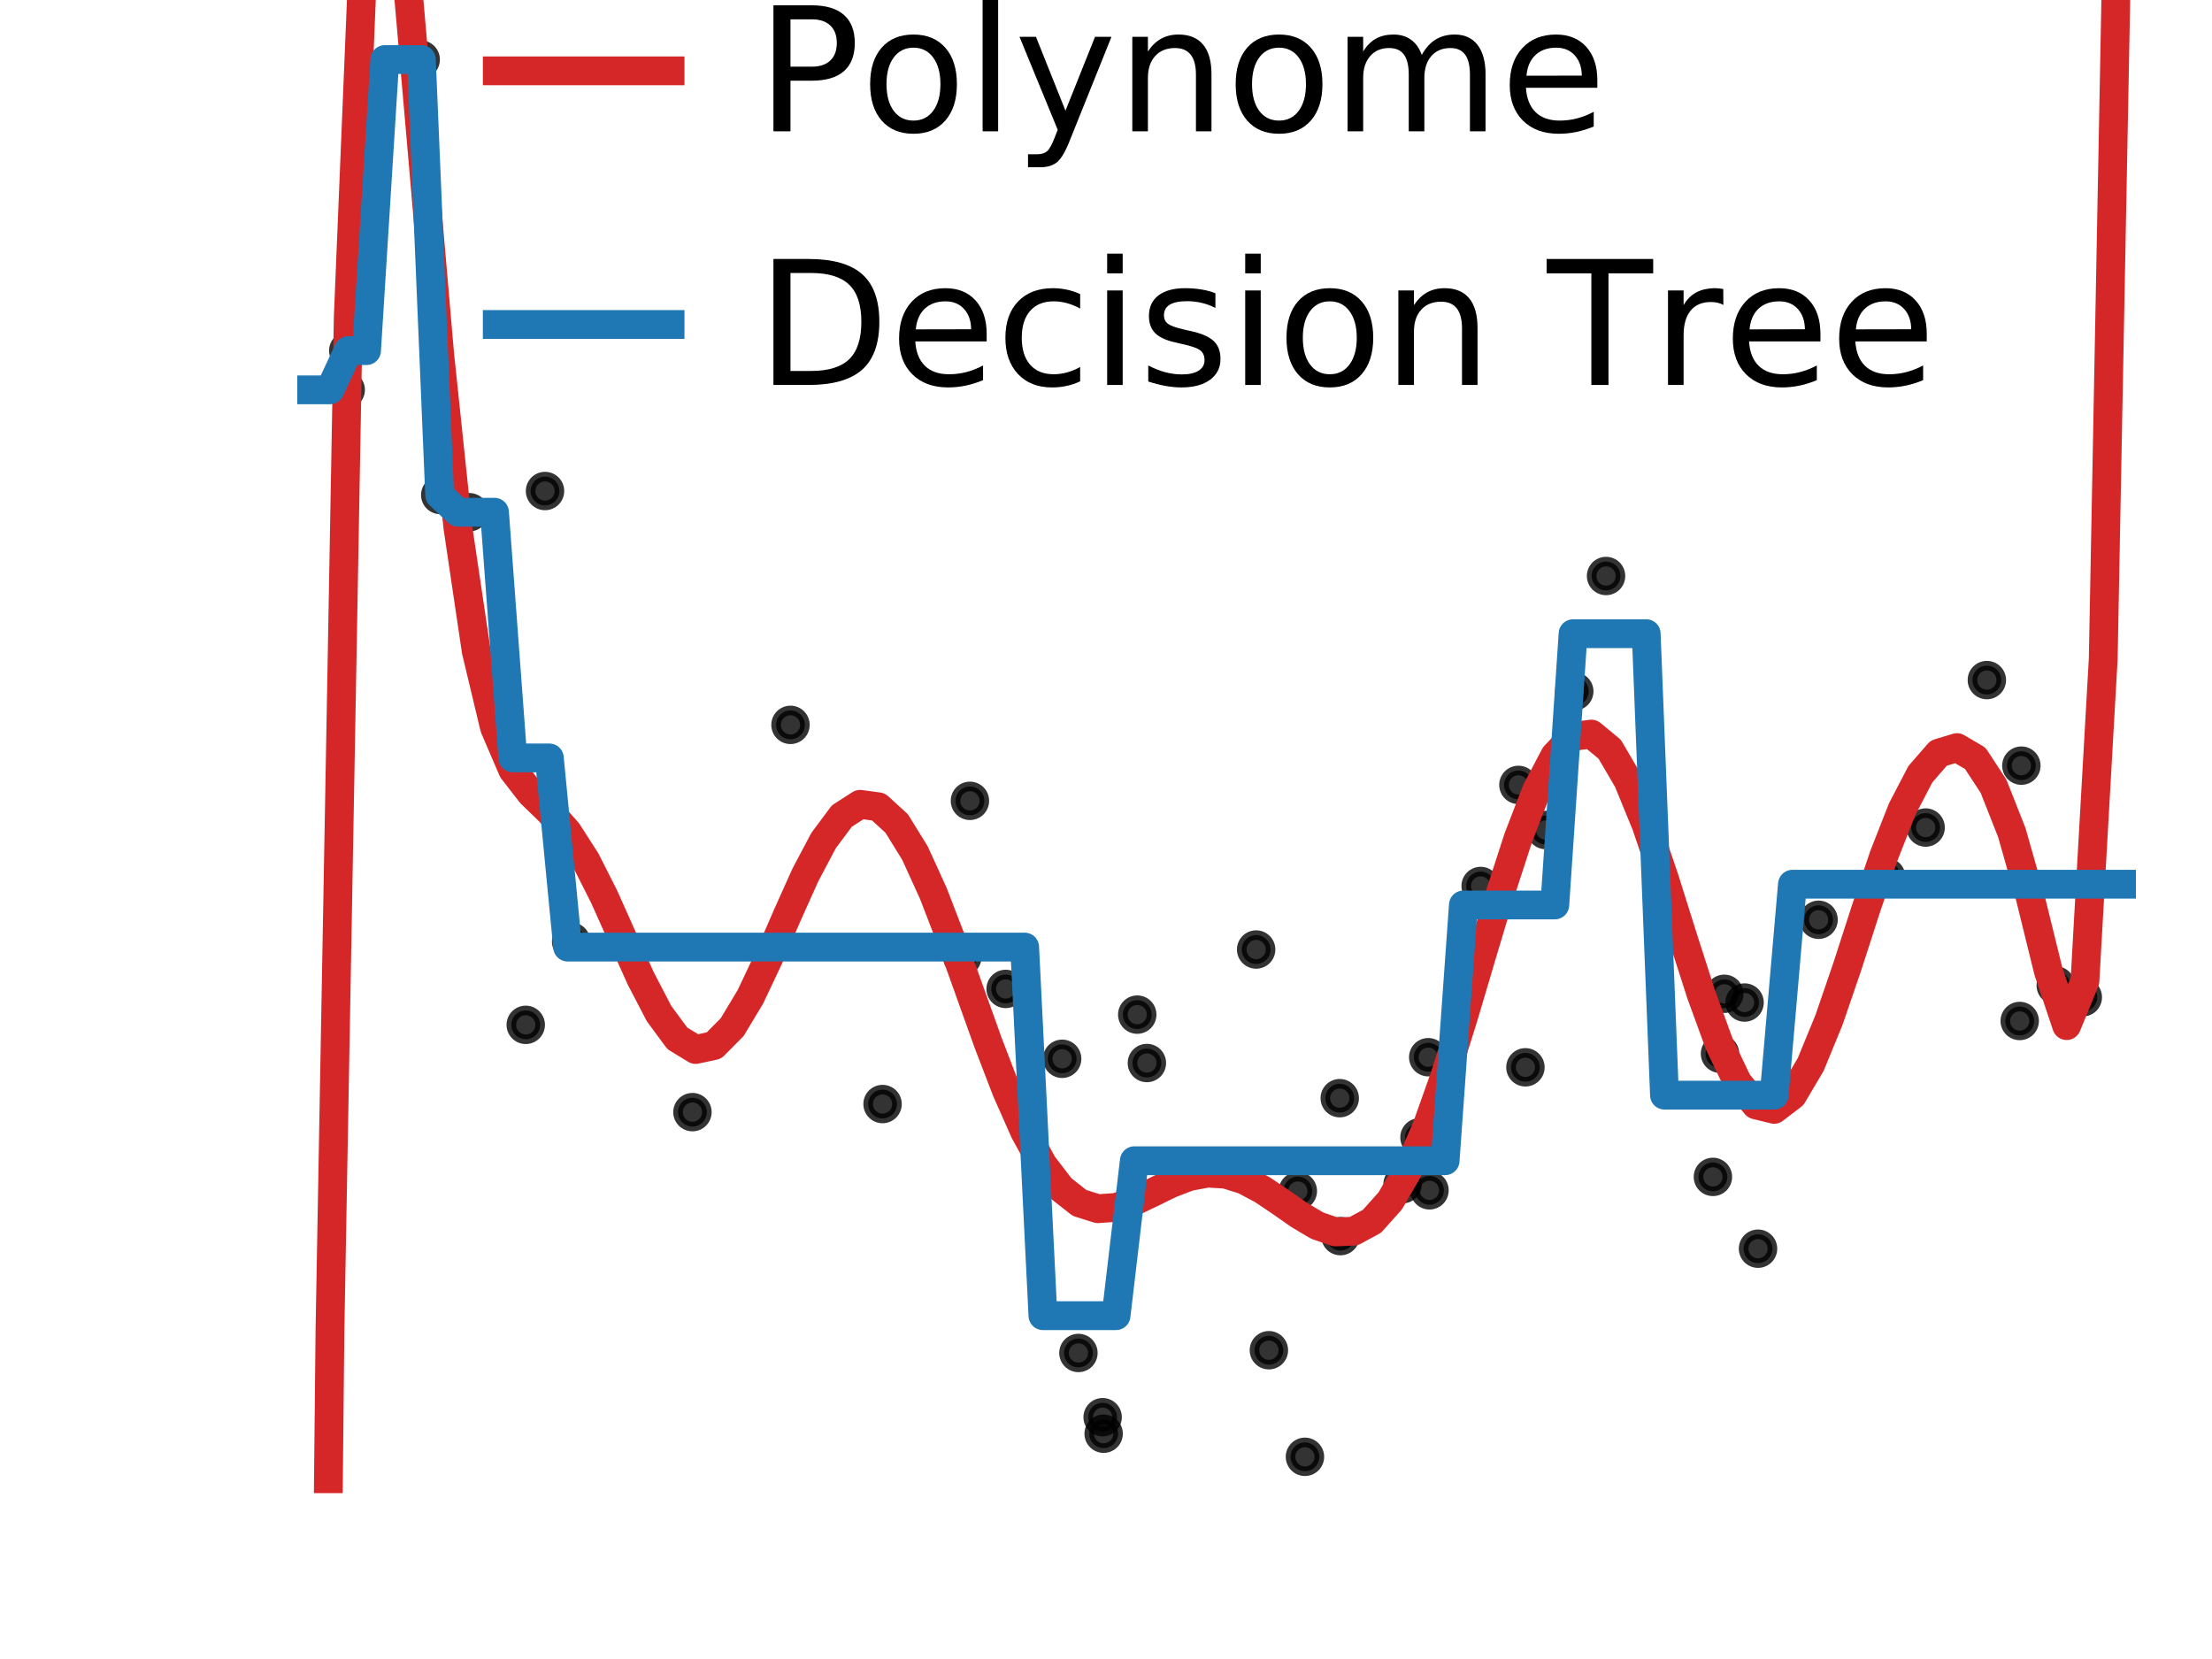 <?xml version="1.0" encoding="utf-8" standalone="no"?>
<!DOCTYPE svg PUBLIC "-//W3C//DTD SVG 1.1//EN"
  "http://www.w3.org/Graphics/SVG/1.1/DTD/svg11.dtd">
<!-- Created with matplotlib (https://matplotlib.org/) -->
<svg height="172.8pt" version="1.1" viewBox="0 0 230.4 172.8" width="230.4pt" xmlns="http://www.w3.org/2000/svg" xmlns:xlink="http://www.w3.org/1999/xlink">
 <defs>
  <style type="text/css">
*{stroke-linecap:butt;stroke-linejoin:round;}
  </style>
 </defs>
 <g id="figure_1">
  <g id="patch_1">
   <path d="M 0 172.8 
L 230.4 172.8 
L 230.4 0 
L 0 0 
z
" style="fill:none;"/>
  </g>
  <g id="axes_1">
   <g id="PathCollection_1">
    <defs>
     <path d="M 0 1.5 
C 0.398 1.5 0.779 1.342 1.061 1.061 
C 1.342 0.779 1.5 0.398 1.5 0 
C 1.5 -0.398 1.342 -0.779 1.061 -1.061 
C 0.779 -1.342 0.398 -1.5 0 -1.5 
C -0.398 -1.5 -0.779 -1.342 -1.061 -1.061 
C -1.342 -0.779 -1.5 -0.398 -1.5 0 
C -1.5 0.398 -1.342 0.779 -1.061 1.061 
C -0.779 1.342 -0.398 1.5 0 1.5 
z
" id="m4e10153dc1" style="stroke:#000000;stroke-opacity:0.8;"/>
    </defs>
    <g clip-path="url(#p9fededb696)">
     <use style="fill-opacity:0.8;stroke:#000000;stroke-opacity:0.8;" x="135.922" xlink:href="#m4e10153dc1" y="151.74"/>
     <use style="fill-opacity:0.8;stroke:#000000;stroke-opacity:0.8;" x="167.285" xlink:href="#m4e10153dc1" y="59.996"/>
     <use style="fill-opacity:0.8;stroke:#000000;stroke-opacity:0.8;" x="146.092" xlink:href="#m4e10153dc1" y="123.345"/>
     <use style="fill-opacity:0.8;stroke:#000000;stroke-opacity:0.8;" x="135.181" xlink:href="#m4e10153dc1" y="124.06"/>
     <use style="fill-opacity:0.8;stroke:#000000;stroke-opacity:0.8;" x="112.328" xlink:href="#m4e10153dc1" y="140.924"/>
     <use style="fill-opacity:0.8;stroke:#000000;stroke-opacity:0.8;" x="154.222" xlink:href="#m4e10153dc1" y="92.283"/>
     <use style="fill-opacity:0.8;stroke:#000000;stroke-opacity:0.8;" x="114.955" xlink:href="#m4e10153dc1" y="149.334"/>
     <use style="fill-opacity:0.8;stroke:#000000;stroke-opacity:0.8;" x="200.573" xlink:href="#m4e10153dc1" y="86.196"/>
     <use style="fill-opacity:0.8;stroke:#000000;stroke-opacity:0.8;" x="214.125" xlink:href="#m4e10153dc1" y="102.641"/>
     <use style="fill-opacity:0.8;stroke:#000000;stroke-opacity:0.8;" x="104.748" xlink:href="#m4e10153dc1" y="103.006"/>
     <use style="fill-opacity:0.8;stroke:#000000;stroke-opacity:0.8;" x="181.713" xlink:href="#m4e10153dc1" y="104.424"/>
     <use style="fill-opacity:0.8;stroke:#000000;stroke-opacity:0.8;" x="132.167" xlink:href="#m4e10153dc1" y="140.638"/>
     <use style="fill-opacity:0.8;stroke:#000000;stroke-opacity:0.8;" x="139.547" xlink:href="#m4e10153dc1" y="114.385"/>
     <use style="fill-opacity:0.8;stroke:#000000;stroke-opacity:0.8;" x="206.949" xlink:href="#m4e10153dc1" y="70.837"/>
     <use style="fill-opacity:0.8;stroke:#000000;stroke-opacity:0.8;" x="45.856" xlink:href="#m4e10153dc1" y="51.556"/>
     <use style="fill-opacity:0.8;stroke:#000000;stroke-opacity:0.8;" x="48.89" xlink:href="#m4e10153dc1" y="53.353"/>
     <use style="fill-opacity:0.8;stroke:#000000;stroke-opacity:0.8;" x="36.277" xlink:href="#m4e10153dc1" y="36.52"/>
     <use style="fill-opacity:0.8;stroke:#000000;stroke-opacity:0.8;" x="189.422" xlink:href="#m4e10153dc1" y="95.802"/>
     <use style="fill-opacity:0.8;stroke:#000000;stroke-opacity:0.8;" x="179.155" xlink:href="#m4e10153dc1" y="109.754"/>
     <use style="fill-opacity:0.8;stroke:#000000;stroke-opacity:0.8;" x="196.471" xlink:href="#m4e10153dc1" y="91.351"/>
     <use style="fill-opacity:0.8;stroke:#000000;stroke-opacity:0.8;" x="216.944" xlink:href="#m4e10153dc1" y="103.873"/>
     <use style="fill-opacity:0.8;stroke:#000000;stroke-opacity:0.8;" x="183.114" xlink:href="#m4e10153dc1" y="130.062"/>
     <use style="fill-opacity:0.8;stroke:#000000;stroke-opacity:0.8;" x="119.459" xlink:href="#m4e10153dc1" y="110.723"/>
     <use style="fill-opacity:0.8;stroke:#000000;stroke-opacity:0.8;" x="179.602" xlink:href="#m4e10153dc1" y="103.514"/>
     <use style="fill-opacity:0.8;stroke:#000000;stroke-opacity:0.8;" x="54.761" xlink:href="#m4e10153dc1" y="106.747"/>
     <use style="fill-opacity:0.8;stroke:#000000;stroke-opacity:0.8;" x="153.096" xlink:href="#m4e10153dc1" y="99.632"/>
     <use style="fill-opacity:0.8;stroke:#000000;stroke-opacity:0.8;" x="59.489" xlink:href="#m4e10153dc1" y="98.071"/>
     <use style="fill-opacity:0.8;stroke:#000000;stroke-opacity:0.8;" x="210.544" xlink:href="#m4e10153dc1" y="79.749"/>
     <use style="fill-opacity:0.8;stroke:#000000;stroke-opacity:0.8;" x="130.839" xlink:href="#m4e10153dc1" y="98.901"/>
     <use style="fill-opacity:0.8;stroke:#000000;stroke-opacity:0.8;" x="110.633" xlink:href="#m4e10153dc1" y="110.282"/>
     <use style="fill-opacity:0.8;stroke:#000000;stroke-opacity:0.8;" x="82.337" xlink:href="#m4e10153dc1" y="75.502"/>
     <use style="fill-opacity:0.8;stroke:#000000;stroke-opacity:0.8;" x="178.416" xlink:href="#m4e10153dc1" y="122.584"/>
     <use style="fill-opacity:0.8;stroke:#000000;stroke-opacity:0.8;" x="118.454" xlink:href="#m4e10153dc1" y="105.682"/>
     <use style="fill-opacity:0.8;stroke:#000000;stroke-opacity:0.8;" x="139.62" xlink:href="#m4e10153dc1" y="128.753"/>
     <use style="fill-opacity:0.8;stroke:#000000;stroke-opacity:0.8;" x="36.008" xlink:href="#m4e10153dc1" y="40.604"/>
     <use style="fill-opacity:0.8;stroke:#000000;stroke-opacity:0.8;" x="148.895" xlink:href="#m4e10153dc1" y="123.984"/>
     <use style="fill-opacity:0.8;stroke:#000000;stroke-opacity:0.8;" x="147.851" xlink:href="#m4e10153dc1" y="118.469"/>
     <use style="fill-opacity:0.8;stroke:#000000;stroke-opacity:0.8;" x="148.763" xlink:href="#m4e10153dc1" y="110.118"/>
     <use style="fill-opacity:0.8;stroke:#000000;stroke-opacity:0.8;" x="210.371" xlink:href="#m4e10153dc1" y="106.345"/>
     <use style="fill-opacity:0.8;stroke:#000000;stroke-opacity:0.8;" x="160.995" xlink:href="#m4e10153dc1" y="86.455"/>
     <use style="fill-opacity:0.8;stroke:#000000;stroke-opacity:0.8;" x="100.236" xlink:href="#m4e10153dc1" y="99.692"/>
     <use style="fill-opacity:0.8;stroke:#000000;stroke-opacity:0.8;" x="114.85" xlink:href="#m4e10153dc1" y="147.615"/>
     <use style="fill-opacity:0.8;stroke:#000000;stroke-opacity:0.8;" x="163.975" xlink:href="#m4e10153dc1" y="72.011"/>
     <use style="fill-opacity:0.8;stroke:#000000;stroke-opacity:0.8;" x="43.819" xlink:href="#m4e10153dc1" y="6.204"/>
     <use style="fill-opacity:0.8;stroke:#000000;stroke-opacity:0.8;" x="158.157" xlink:href="#m4e10153dc1" y="81.755"/>
     <use style="fill-opacity:0.8;stroke:#000000;stroke-opacity:0.8;" x="158.887" xlink:href="#m4e10153dc1" y="111.17"/>
     <use style="fill-opacity:0.8;stroke:#000000;stroke-opacity:0.8;" x="72.124" xlink:href="#m4e10153dc1" y="115.839"/>
     <use style="fill-opacity:0.8;stroke:#000000;stroke-opacity:0.8;" x="56.769" xlink:href="#m4e10153dc1" y="51.144"/>
     <use style="fill-opacity:0.8;stroke:#000000;stroke-opacity:0.8;" x="91.927" xlink:href="#m4e10153dc1" y="114.996"/>
     <use style="fill-opacity:0.8;stroke:#000000;stroke-opacity:0.8;" x="101.028" xlink:href="#m4e10153dc1" y="83.416"/>
    </g>
   </g>
   <g id="line2d_1">
    <path clip-path="url(#p9fededb696)" d="M 34.007 173.8 
L 34.37 138.508 
L 36.274 33.044 
L 37.681 -1 
M 42.509 -1 
L 43.89 14.823 
L 45.794 36.875 
L 47.699 54.988 
L 49.603 67.812 
L 51.507 75.777 
L 53.411 80.206 
L 55.315 82.658 
L 57.219 84.499 
L 59.123 86.673 
L 61.027 89.639 
L 62.932 93.411 
L 64.836 97.671 
L 66.74 101.911 
L 68.644 105.57 
L 70.548 108.153 
L 72.452 109.314 
L 74.356 108.906 
L 76.26 106.99 
L 78.165 103.819 
L 80.069 99.792 
L 81.973 95.398 
L 83.877 91.156 
L 85.781 87.554 
L 87.685 84.999 
L 89.589 83.777 
L 91.494 84.036 
L 93.398 85.775 
L 95.302 88.858 
L 97.206 93.035 
L 99.11 97.972 
L 101.014 103.291 
L 102.918 108.606 
L 104.822 113.564 
L 106.727 117.872 
L 108.631 121.32 
L 110.535 123.797 
L 112.439 125.295 
L 114.343 125.896 
L 116.247 125.764 
L 118.151 125.118 
L 120.056 124.206 
L 121.96 123.276 
L 123.864 122.549 
L 125.768 122.193 
L 127.672 122.305 
L 129.576 122.902 
L 131.48 123.913 
L 133.384 125.192 
L 135.289 126.526 
L 137.193 127.658 
L 139.097 128.315 
L 141.001 128.239 
L 142.905 127.209 
L 144.809 125.077 
L 146.713 121.785 
L 148.618 117.376 
L 150.522 112.007 
L 152.426 105.937 
L 154.33 99.513 
L 156.234 93.147 
L 158.138 87.279 
L 160.042 82.341 
L 161.946 78.716 
L 163.851 76.698 
L 165.755 76.462 
L 167.659 78.034 
L 169.563 81.284 
L 171.467 85.927 
L 173.371 91.542 
L 175.275 97.604 
L 177.18 103.535 
L 179.084 108.753 
L 180.988 112.737 
L 182.892 115.083 
L 184.796 115.55 
L 186.7 114.092 
L 188.604 110.87 
L 190.508 106.232 
L 192.413 100.675 
L 194.317 94.78 
L 196.221 89.141 
L 198.125 84.288 
L 200.029 80.634 
L 201.933 78.446 
L 203.837 77.869 
L 205.741 78.988 
L 207.646 81.899 
L 209.55 86.725 
L 211.454 93.425 
L 213.358 101.16 
L 215.262 106.828 
L 217.166 102.177 
L 219.07 68.637 
L 220.397 -1 
" style="fill:none;stroke:#d62728;stroke-linecap:square;stroke-width:3;"/>
   </g>
   <g id="line2d_2">
    <path clip-path="url(#p9fededb696)" d="M 32.465 40.604 
L 34.37 40.604 
L 36.274 36.52 
L 38.178 36.52 
L 40.082 6.204 
L 41.986 6.204 
L 43.89 6.204 
L 45.794 51.556 
L 47.699 53.353 
L 49.603 53.353 
L 51.507 53.353 
L 53.411 78.946 
L 55.315 78.946 
L 57.219 78.946 
L 59.123 98.646 
L 61.027 98.646 
L 62.932 98.646 
L 64.836 98.646 
L 66.74 98.646 
L 68.644 98.646 
L 70.548 98.646 
L 72.452 98.646 
L 74.356 98.646 
L 76.26 98.646 
L 78.165 98.646 
L 80.069 98.646 
L 81.973 98.646 
L 83.877 98.646 
L 85.781 98.646 
L 87.685 98.646 
L 89.589 98.646 
L 91.494 98.646 
L 93.398 98.646 
L 95.302 98.646 
L 97.206 98.646 
L 99.11 98.646 
L 101.014 98.646 
L 102.918 98.646 
L 104.822 98.646 
L 106.727 98.646 
L 108.631 137.039 
L 110.535 137.039 
L 112.439 137.039 
L 114.343 137.039 
L 116.247 137.039 
L 118.151 120.9 
L 120.056 120.9 
L 121.96 120.9 
L 123.864 120.9 
L 125.768 120.9 
L 127.672 120.9 
L 129.576 120.9 
L 131.48 120.9 
L 133.384 120.9 
L 135.289 120.9 
L 137.193 120.9 
L 139.097 120.9 
L 141.001 120.9 
L 142.905 120.9 
L 144.809 120.9 
L 146.713 120.9 
L 148.618 120.9 
L 150.522 120.9 
L 152.426 94.259 
L 154.33 94.259 
L 156.234 94.259 
L 158.138 94.259 
L 160.042 94.259 
L 161.946 94.259 
L 163.851 66.004 
L 165.755 66.004 
L 167.659 66.004 
L 169.563 66.004 
L 171.467 66.004 
L 173.371 114.068 
L 175.275 114.068 
L 177.18 114.068 
L 179.084 114.068 
L 180.988 114.068 
L 182.892 114.068 
L 184.796 114.068 
L 186.7 92.099 
L 188.604 92.099 
L 190.508 92.099 
L 192.413 92.099 
L 194.317 92.099 
L 196.221 92.099 
L 198.125 92.099 
L 200.029 92.099 
L 201.933 92.099 
L 203.837 92.099 
L 205.741 92.099 
L 207.646 92.099 
L 209.55 92.099 
L 211.454 92.099 
L 213.358 92.099 
L 215.262 92.099 
L 217.166 92.099 
L 219.07 92.099 
L 220.975 92.099 
" style="fill:none;stroke:#1f77b4;stroke-linecap:square;stroke-width:3;"/>
   </g>
   <g id="legend_1">
    <g id="line2d_3">
     <path d="M 51.794 7.377 
L 69.794 7.377 
" style="fill:none;stroke:#d62728;stroke-linecap:square;stroke-width:3;"/>
    </g>
    <g id="line2d_4"/>
    <g id="text_1">
     <!-- Polynome -->
     <defs>
      <path d="M 19.672 64.797 
L 19.672 37.406 
L 32.078 37.406 
Q 38.969 37.406 42.719 40.969 
Q 46.484 44.531 46.484 51.125 
Q 46.484 57.672 42.719 61.234 
Q 38.969 64.797 32.078 64.797 
z
M 9.812 72.906 
L 32.078 72.906 
Q 44.344 72.906 50.609 67.359 
Q 56.891 61.812 56.891 51.125 
Q 56.891 40.328 50.609 34.812 
Q 44.344 29.297 32.078 29.297 
L 19.672 29.297 
L 19.672 0 
L 9.812 0 
z
" id="DejaVuSans-80"/>
      <path d="M 30.609 48.391 
Q 23.391 48.391 19.188 42.75 
Q 14.984 37.109 14.984 27.297 
Q 14.984 17.484 19.156 11.844 
Q 23.344 6.203 30.609 6.203 
Q 37.797 6.203 41.984 11.859 
Q 46.188 17.531 46.188 27.297 
Q 46.188 37.016 41.984 42.703 
Q 37.797 48.391 30.609 48.391 
z
M 30.609 56 
Q 42.328 56 49.016 48.375 
Q 55.719 40.766 55.719 27.297 
Q 55.719 13.875 49.016 6.219 
Q 42.328 -1.422 30.609 -1.422 
Q 18.844 -1.422 12.172 6.219 
Q 5.516 13.875 5.516 27.297 
Q 5.516 40.766 12.172 48.375 
Q 18.844 56 30.609 56 
z
" id="DejaVuSans-111"/>
      <path d="M 9.422 75.984 
L 18.406 75.984 
L 18.406 0 
L 9.422 0 
z
" id="DejaVuSans-108"/>
      <path d="M 32.172 -5.078 
Q 28.375 -14.844 24.75 -17.812 
Q 21.141 -20.797 15.094 -20.797 
L 7.906 -20.797 
L 7.906 -13.281 
L 13.188 -13.281 
Q 16.891 -13.281 18.938 -11.516 
Q 21 -9.766 23.484 -3.219 
L 25.094 0.875 
L 2.984 54.688 
L 12.5 54.688 
L 29.594 11.922 
L 46.688 54.688 
L 56.203 54.688 
z
" id="DejaVuSans-121"/>
      <path d="M 54.891 33.016 
L 54.891 0 
L 45.906 0 
L 45.906 32.719 
Q 45.906 40.484 42.875 44.328 
Q 39.844 48.188 33.797 48.188 
Q 26.516 48.188 22.312 43.547 
Q 18.109 38.922 18.109 30.906 
L 18.109 0 
L 9.078 0 
L 9.078 54.688 
L 18.109 54.688 
L 18.109 46.188 
Q 21.344 51.125 25.703 53.562 
Q 30.078 56 35.797 56 
Q 45.219 56 50.047 50.172 
Q 54.891 44.344 54.891 33.016 
z
" id="DejaVuSans-110"/>
      <path d="M 52 44.188 
Q 55.375 50.25 60.062 53.125 
Q 64.75 56 71.094 56 
Q 79.641 56 84.281 50.016 
Q 88.922 44.047 88.922 33.016 
L 88.922 0 
L 79.891 0 
L 79.891 32.719 
Q 79.891 40.578 77.094 44.375 
Q 74.312 48.188 68.609 48.188 
Q 61.625 48.188 57.562 43.547 
Q 53.516 38.922 53.516 30.906 
L 53.516 0 
L 44.484 0 
L 44.484 32.719 
Q 44.484 40.625 41.703 44.406 
Q 38.922 48.188 33.109 48.188 
Q 26.219 48.188 22.156 43.531 
Q 18.109 38.875 18.109 30.906 
L 18.109 0 
L 9.078 0 
L 9.078 54.688 
L 18.109 54.688 
L 18.109 46.188 
Q 21.188 51.219 25.484 53.609 
Q 29.781 56 35.688 56 
Q 41.656 56 45.828 52.969 
Q 50 49.953 52 44.188 
z
" id="DejaVuSans-109"/>
      <path d="M 56.203 29.594 
L 56.203 25.203 
L 14.891 25.203 
Q 15.484 15.922 20.484 11.062 
Q 25.484 6.203 34.422 6.203 
Q 39.594 6.203 44.453 7.469 
Q 49.312 8.734 54.109 11.281 
L 54.109 2.781 
Q 49.266 0.734 44.188 -0.344 
Q 39.109 -1.422 33.891 -1.422 
Q 20.797 -1.422 13.156 6.188 
Q 5.516 13.812 5.516 26.812 
Q 5.516 40.234 12.766 48.109 
Q 20.016 56 32.328 56 
Q 43.359 56 49.781 48.891 
Q 56.203 41.797 56.203 29.594 
z
M 47.219 32.234 
Q 47.125 39.594 43.094 43.984 
Q 39.062 48.391 32.422 48.391 
Q 24.906 48.391 20.391 44.141 
Q 15.875 39.891 15.188 32.172 
z
" id="DejaVuSans-101"/>
     </defs>
     <g transform="translate(78.794 13.677)scale(0.18 -0.18)">
      <use xlink:href="#DejaVuSans-80"/>
      <use x="60.256" xlink:href="#DejaVuSans-111"/>
      <use x="121.438" xlink:href="#DejaVuSans-108"/>
      <use x="149.221" xlink:href="#DejaVuSans-121"/>
      <use x="208.4" xlink:href="#DejaVuSans-110"/>
      <use x="271.779" xlink:href="#DejaVuSans-111"/>
      <use x="332.961" xlink:href="#DejaVuSans-109"/>
      <use x="430.373" xlink:href="#DejaVuSans-101"/>
     </g>
    </g>
    <g id="line2d_5">
     <path d="M 51.794 33.798 
L 69.794 33.798 
" style="fill:none;stroke:#1f77b4;stroke-linecap:square;stroke-width:3;"/>
    </g>
    <g id="line2d_6"/>
    <g id="text_2">
     <!-- Decision Tree -->
     <defs>
      <path d="M 19.672 64.797 
L 19.672 8.109 
L 31.594 8.109 
Q 46.688 8.109 53.688 14.938 
Q 60.688 21.781 60.688 36.531 
Q 60.688 51.172 53.688 57.984 
Q 46.688 64.797 31.594 64.797 
z
M 9.812 72.906 
L 30.078 72.906 
Q 51.266 72.906 61.172 64.094 
Q 71.094 55.281 71.094 36.531 
Q 71.094 17.672 61.125 8.828 
Q 51.172 0 30.078 0 
L 9.812 0 
z
" id="DejaVuSans-68"/>
      <path d="M 48.781 52.594 
L 48.781 44.188 
Q 44.969 46.297 41.141 47.344 
Q 37.312 48.391 33.406 48.391 
Q 24.656 48.391 19.812 42.844 
Q 14.984 37.312 14.984 27.297 
Q 14.984 17.281 19.812 11.734 
Q 24.656 6.203 33.406 6.203 
Q 37.312 6.203 41.141 7.25 
Q 44.969 8.297 48.781 10.406 
L 48.781 2.094 
Q 45.016 0.344 40.984 -0.531 
Q 36.969 -1.422 32.422 -1.422 
Q 20.062 -1.422 12.781 6.344 
Q 5.516 14.109 5.516 27.297 
Q 5.516 40.672 12.859 48.328 
Q 20.219 56 33.016 56 
Q 37.156 56 41.109 55.141 
Q 45.062 54.297 48.781 52.594 
z
" id="DejaVuSans-99"/>
      <path d="M 9.422 54.688 
L 18.406 54.688 
L 18.406 0 
L 9.422 0 
z
M 9.422 75.984 
L 18.406 75.984 
L 18.406 64.594 
L 9.422 64.594 
z
" id="DejaVuSans-105"/>
      <path d="M 44.281 53.078 
L 44.281 44.578 
Q 40.484 46.531 36.375 47.5 
Q 32.281 48.484 27.875 48.484 
Q 21.188 48.484 17.844 46.438 
Q 14.5 44.391 14.5 40.281 
Q 14.5 37.156 16.891 35.375 
Q 19.281 33.594 26.516 31.984 
L 29.594 31.297 
Q 39.156 29.25 43.188 25.516 
Q 47.219 21.781 47.219 15.094 
Q 47.219 7.469 41.188 3.016 
Q 35.156 -1.422 24.609 -1.422 
Q 20.219 -1.422 15.453 -0.562 
Q 10.688 0.297 5.422 2 
L 5.422 11.281 
Q 10.406 8.688 15.234 7.391 
Q 20.062 6.109 24.812 6.109 
Q 31.156 6.109 34.562 8.281 
Q 37.984 10.453 37.984 14.406 
Q 37.984 18.062 35.516 20.016 
Q 33.062 21.969 24.703 23.781 
L 21.578 24.516 
Q 13.234 26.266 9.516 29.906 
Q 5.812 33.547 5.812 39.891 
Q 5.812 47.609 11.281 51.797 
Q 16.75 56 26.812 56 
Q 31.781 56 36.172 55.266 
Q 40.578 54.547 44.281 53.078 
z
" id="DejaVuSans-115"/>
      <path id="DejaVuSans-32"/>
      <path d="M -0.297 72.906 
L 61.375 72.906 
L 61.375 64.594 
L 35.5 64.594 
L 35.5 0 
L 25.594 0 
L 25.594 64.594 
L -0.297 64.594 
z
" id="DejaVuSans-84"/>
      <path d="M 41.109 46.297 
Q 39.594 47.172 37.812 47.578 
Q 36.031 48 33.891 48 
Q 26.266 48 22.188 43.047 
Q 18.109 38.094 18.109 28.812 
L 18.109 0 
L 9.078 0 
L 9.078 54.688 
L 18.109 54.688 
L 18.109 46.188 
Q 20.953 51.172 25.484 53.578 
Q 30.031 56 36.531 56 
Q 37.453 56 38.578 55.875 
Q 39.703 55.766 41.062 55.516 
z
" id="DejaVuSans-114"/>
     </defs>
     <g transform="translate(78.794 40.098)scale(0.18 -0.18)">
      <use xlink:href="#DejaVuSans-68"/>
      <use x="77.002" xlink:href="#DejaVuSans-101"/>
      <use x="138.525" xlink:href="#DejaVuSans-99"/>
      <use x="193.506" xlink:href="#DejaVuSans-105"/>
      <use x="221.289" xlink:href="#DejaVuSans-115"/>
      <use x="273.389" xlink:href="#DejaVuSans-105"/>
      <use x="301.172" xlink:href="#DejaVuSans-111"/>
      <use x="362.354" xlink:href="#DejaVuSans-110"/>
      <use x="425.732" xlink:href="#DejaVuSans-32"/>
      <use x="457.52" xlink:href="#DejaVuSans-84"/>
      <use x="518.385" xlink:href="#DejaVuSans-114"/>
      <use x="559.467" xlink:href="#DejaVuSans-101"/>
      <use x="620.99" xlink:href="#DejaVuSans-101"/>
     </g>
    </g>
   </g>
  </g>
 </g>
 <defs>
  <clipPath id="p9fededb696">
   <rect height="155.52" width="207.36" x="23.04" y="0"/>
  </clipPath>
 </defs>
</svg>
